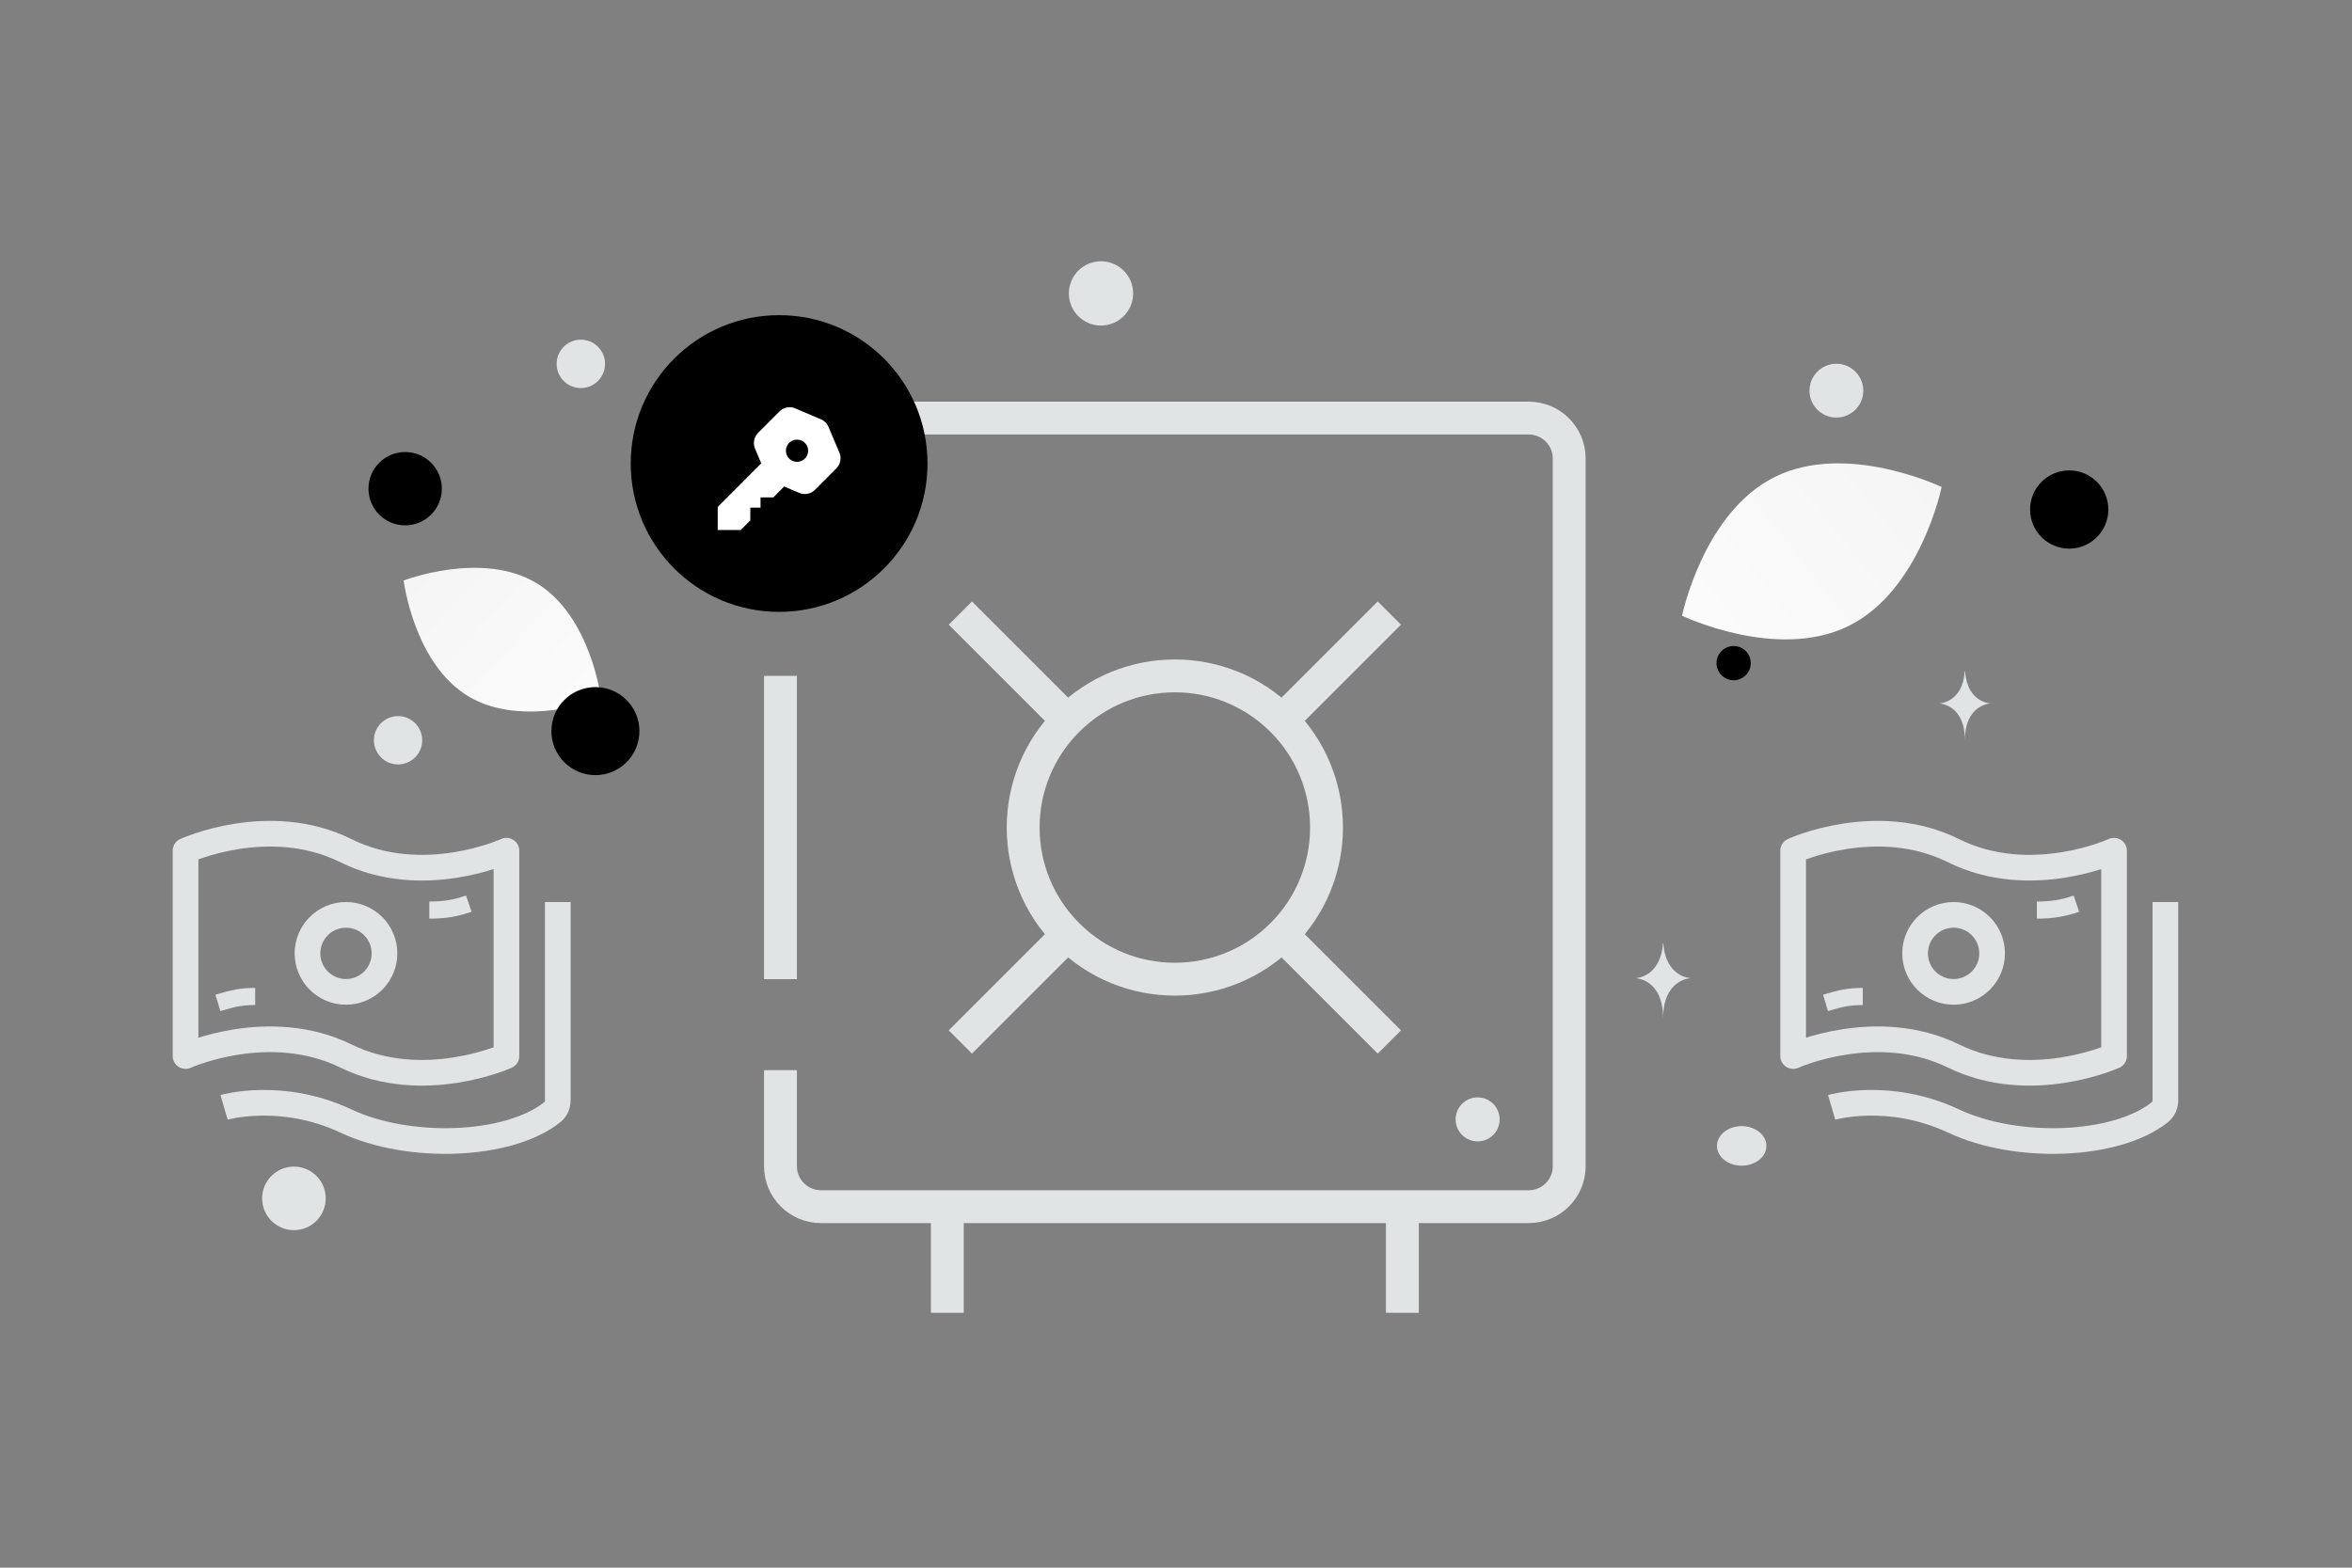 <svg width="900" height="600" viewBox="0 0 900 600" fill="none" xmlns="http://www.w3.org/2000/svg"><rect x="0" y="0" width="900" height="600" fill="#808080" stroke="none"/><path fill="transparent" d="M0 0h900v600H0z"/><path d="M707.461 239.538c-27.422 13.603-63.819-3.888-63.819-3.888s8.089-39.538 35.526-53.122c27.423-13.603 63.805 3.868 63.805 3.868s-8.089 39.539-35.512 53.142z" fill="url(#a)"/><path d="M179.235 266.504c20.86 12.502 50.788.945 50.788.945s-3.913-31.823-24.786-44.312c-20.86-12.502-50.775-.959-50.775-.959s3.913 31.823 24.773 44.326z" fill="url(#b)"/><circle cx="791.793" cy="195.006" r="14.973" transform="rotate(180 791.793 195.006)" fill="#000"/><circle cx="227.836" cy="279.82" r="16.845" transform="rotate(180 227.836 279.82)" fill="#000"/><circle r="14.037" transform="matrix(-1 0 0 1 155.037 187.037)" fill="#000"/><circle r="6.551" transform="matrix(-1 0 0 1 663.379 253.806)" fill="#000"/><circle r="8.422" transform="matrix(-1 0 0 1 565.422 428.422)" fill="#E1E4E5"/><circle r="12.166" transform="matrix(-1 0 0 1 112.474 458.655)" fill="#E1E4E5"/><circle r="9.259" transform="matrix(-1 0 0 1 222.259 139.259)" fill="#E1E4E5"/><circle r="10.294" transform="matrix(-1 0 0 1 702.699 149.526)" fill="#E1E4E5"/><circle r="9.244" transform="scale(1 -1) rotate(-75 -108.455 -240.916)" fill="#E1E4E5"/><circle r="12.298" transform="matrix(-1 0 0 1 421.298 112.298)" fill="#E1E4E5"/><ellipse rx="9.46" ry="7.568" transform="matrix(-1 0 0 1 666.46 438.568)" fill="#E1E4E5"/><path d="M751.81 257h.144c.851 12.053 9.814 12.238 9.814 12.238s-9.884.193-9.884 14.12c0-13.927-9.884-14.12-9.884-14.12s8.96-.185 9.81-12.238zM636.332 360.997h.154C637.397 374.167 647 374.37 647 374.37s-10.589.211-10.589 15.429c0-15.218-10.589-15.429-10.589-15.429s9.599-.203 10.51-13.373z" fill="#E1E4E5"/><circle cx="449.557" cy="316.722" r="58.04" transform="rotate(45 449.557 316.722)" stroke="#E1E4E5" stroke-width="12.575"/><path d="m490.598 275.681 41.041-41.041M367.476 398.803l41.041-41.041m82.081.001 41.041 41.041M367.476 234.641l41.041 41.04" stroke="#E1E4E5" stroke-width="12.575"/><path d="M298.652 374.761V258.68m0 150.905v36.759c0 8.548 6.929 15.478 15.477 15.478h270.855c8.548 0 15.478-6.93 15.478-15.478V175.489c0-8.548-6.93-15.477-15.478-15.477H314.129c-8.548 0-15.477 6.929-15.477 15.477v48.367m63.844 278.594v-40.628m174.121 40.628v-40.628" stroke="#E1E4E5" stroke-width="12.575" stroke-linejoin="round"/><circle cx="132.396" cy="364.883" r="14.735" stroke="#E1E4E5" stroke-width="9.823"/><path d="M193.793 325.589v78.588s-31.945 14.425-61.397 0c-29.451-14.426-61.396 0-61.396 0v-78.588s31.945-14.631 61.396 0c29.452 14.631 61.397 0 61.397 0z" stroke="#E1E4E5" stroke-width="9.823" stroke-linejoin="round"/><path d="M213.439 345.236v75.839c0 1.772-.693 3.468-2.078 4.573-16.973 13.532-55.163 14.603-78.93 3.426-24.795-11.66-46.696-5.251-46.696-5.251" stroke="#E1E4E5" stroke-width="9.823" stroke-linejoin="round"/><path d="M97.643 381.38c-5.163 0-8.335.663-14.259 2.458m96.003-37.983c-5.079 1.725-9.096 2.458-15.119 2.458" stroke="#E1E4E5" stroke-width="6.549" stroke-linejoin="round"/><circle cx="747.551" cy="364.883" r="14.735" stroke="#E1E4E5" stroke-width="9.823"/><path d="M808.947 325.589v78.588s-31.945 14.425-61.396 0c-29.452-14.426-61.397 0-61.397 0v-78.588s31.945-14.631 61.397 0c29.451 14.631 61.396 0 61.396 0z" stroke="#E1E4E5" stroke-width="9.823" stroke-linejoin="round"/><path d="M828.594 345.236v75.839c0 1.772-.693 3.468-2.079 4.573-16.972 13.532-55.162 14.603-78.93 3.426-24.795-11.66-46.695-5.251-46.695-5.251" stroke="#E1E4E5" stroke-width="9.823" stroke-linejoin="round"/><path d="M712.798 381.38c-5.163 0-8.336.663-14.259 2.458m96.002-37.983c-5.079 1.725-9.096 2.458-15.119 2.458" stroke="#E1E4E5" stroke-width="6.549" stroke-linejoin="round"/><circle r="56.783" transform="matrix(-1 0 0 1 298.134 177.401)" fill="#000"/><path fill-rule="evenodd" clip-rule="evenodd" d="M291.019 194.281v-3.92h4.891l4.152-4.162 5.732 2.44a5.52 5.52 0 0 0 6.075-1.184l8.141-8.159a5.556 5.556 0 0 0 1.181-6.088l-4.155-9.803a5.532 5.532 0 0 0-2.929-2.936l-9.782-4.165a5.523 5.523 0 0 0-6.075 1.184l-8.141 8.159a5.555 5.555 0 0 0-1.178 6.089l2.37 5.597-16.664 16.701v8.822h8.803l3.668-3.676v-4.902h3.911v.003z" fill="#fff"/><path fill-rule="evenodd" clip-rule="evenodd" d="M304.972 168.267c-2.34.01-4.239 1.909-4.229 4.249a4.234 4.234 0 0 0 4.249 4.229 4.24 4.24 0 0 0 4.239-4.239 4.24 4.24 0 0 0-4.239-4.239" fill="#000"/><defs><linearGradient id="a" x1="602.156" y1="281.969" x2="828.338" y2="103.059" gradientUnits="userSpaceOnUse"><stop stop-color="#fff"/><stop offset="1" stop-color="#EEE"/></linearGradient><linearGradient id="b" x1="259.958" y1="306.748" x2="92.11" y2="150.795" gradientUnits="userSpaceOnUse"><stop stop-color="#fff"/><stop offset="1" stop-color="#EEE"/></linearGradient></defs></svg>